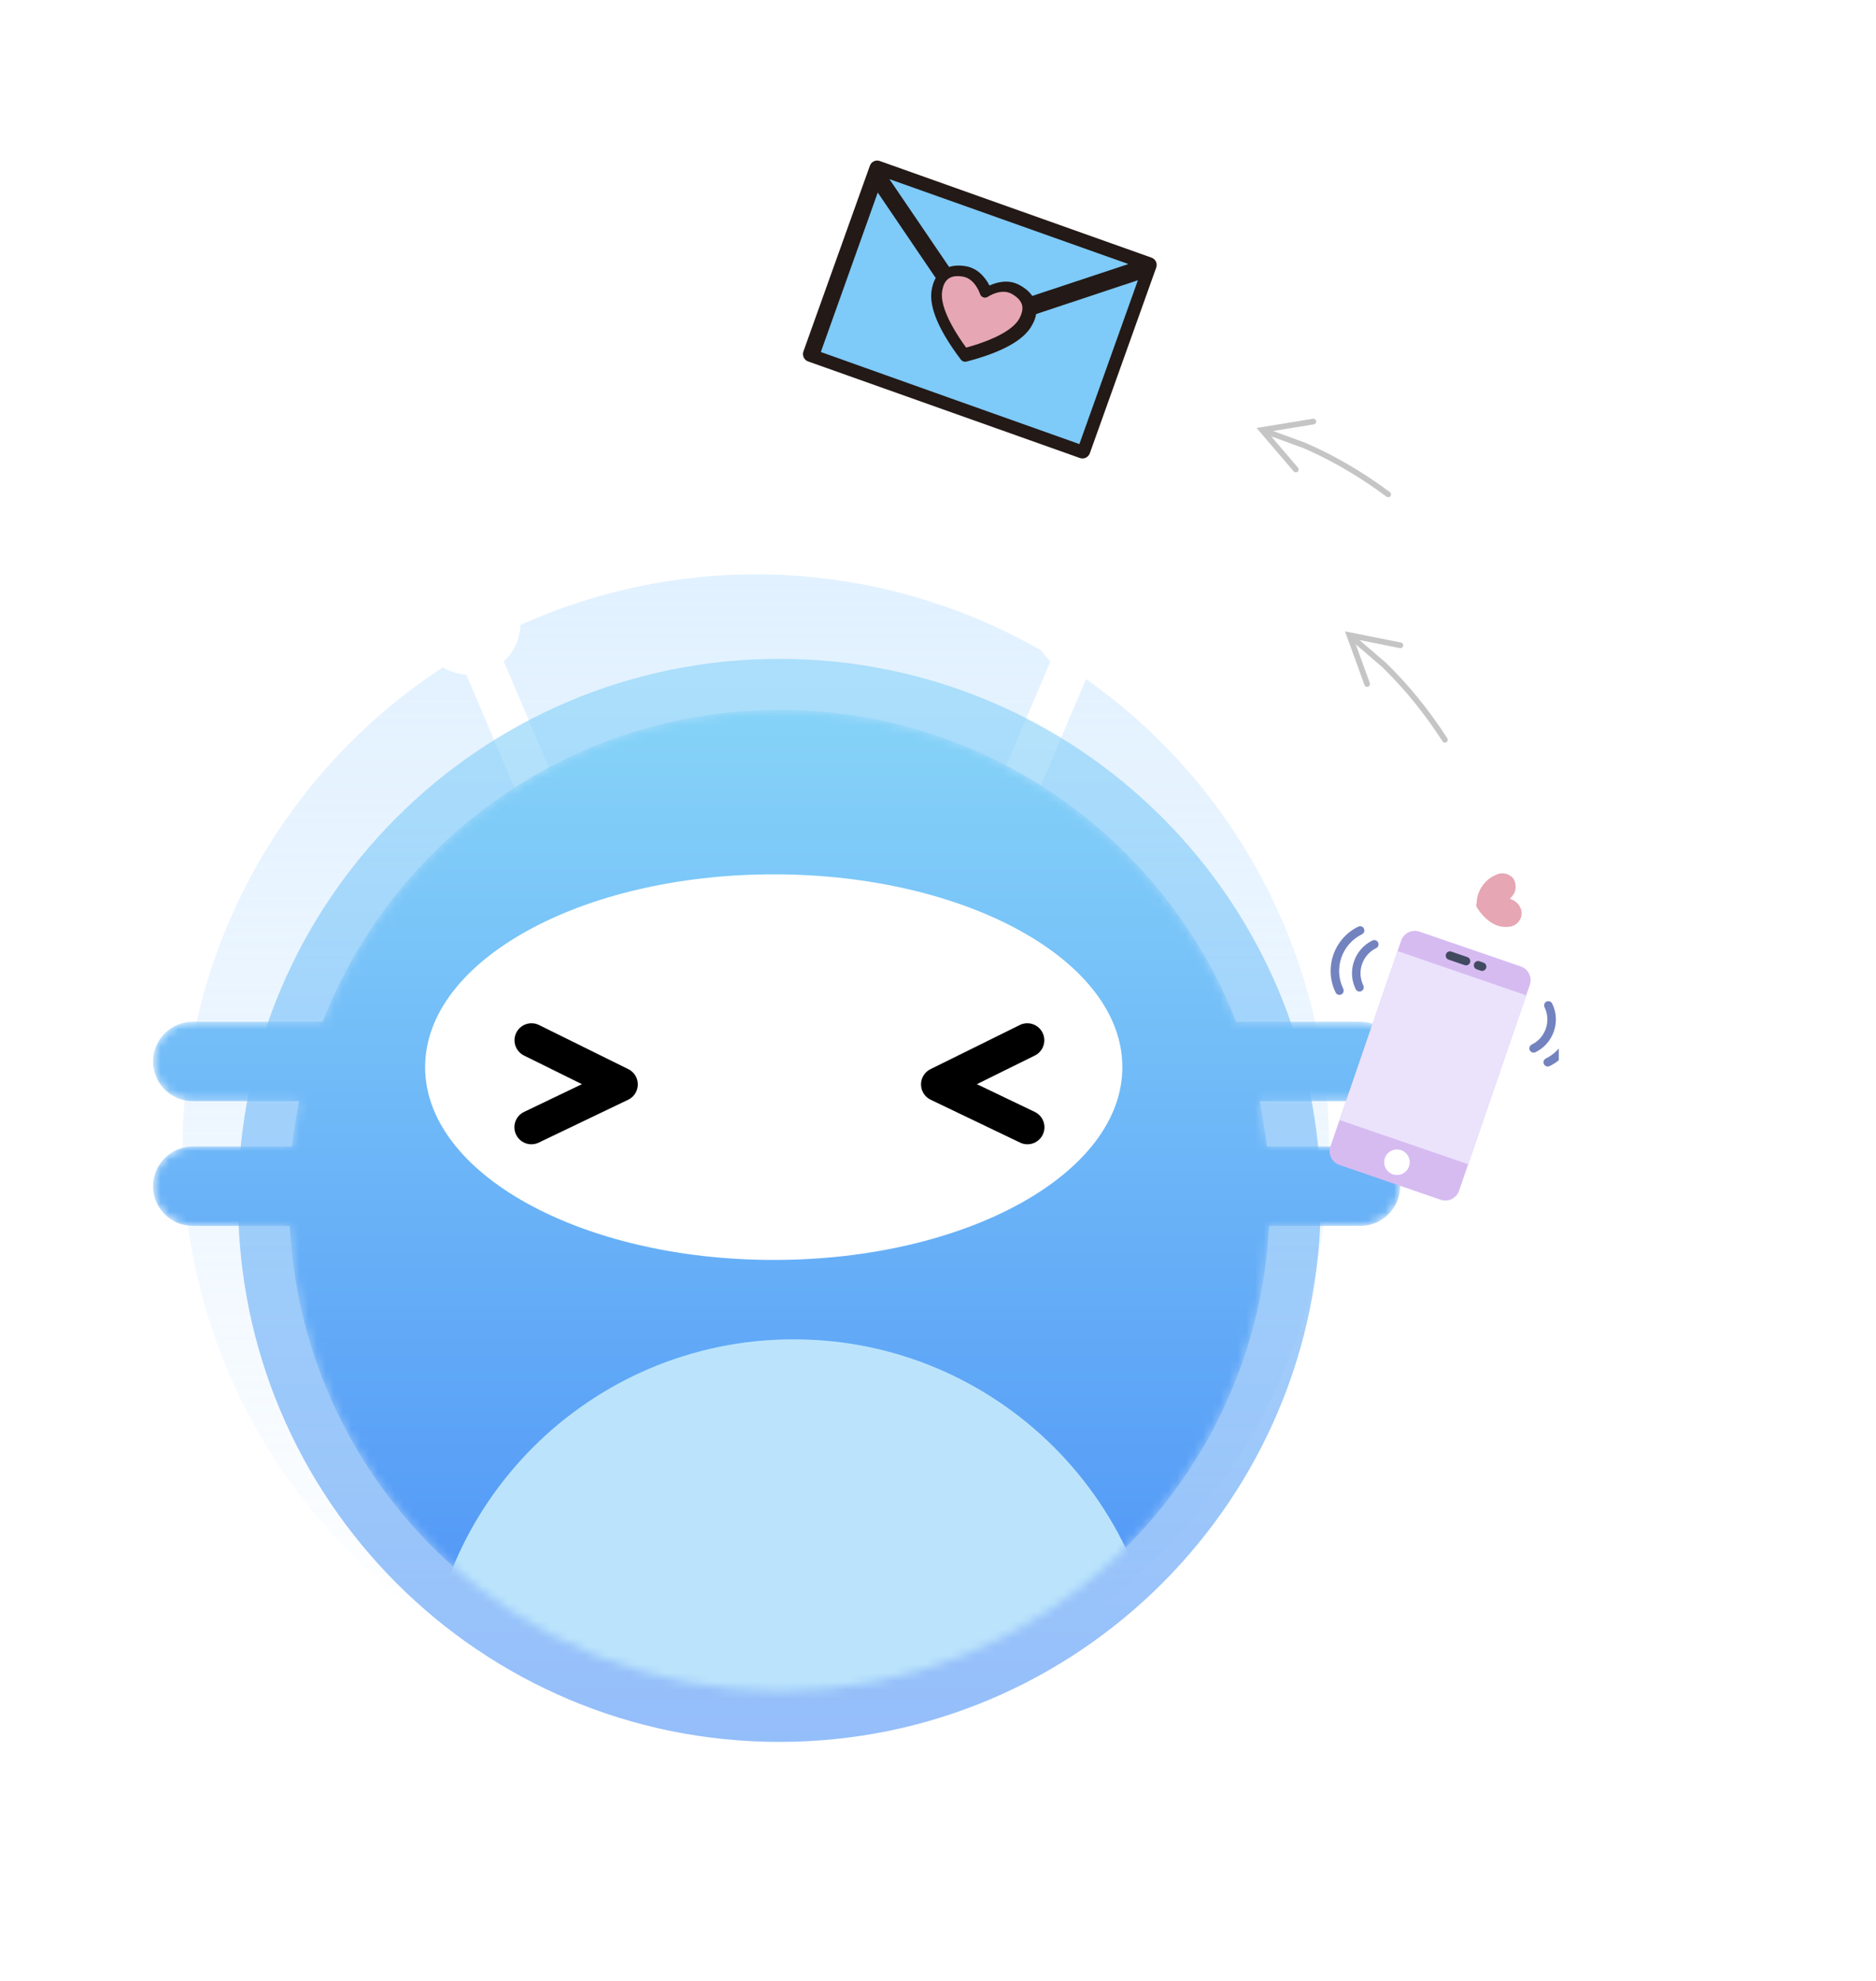<svg width="216" height="228" viewBox="0 0 216 228" fill="none" xmlns="http://www.w3.org/2000/svg">
<g clip-path="url(#clip0_102_1760)">
<circle cx="87.028" cy="132.108" r="66" transform="rotate(40.358 87.028 132.108)" fill="url(#paint0_linear_102_1760)"/>
<g filter="url(#filter0_d_102_1760)">
<path d="M56.863 73.427L52.658 75.212L59.543 91.432L63.748 89.647L56.863 73.427Z" fill="white"/>
<path d="M56.336 77.195C59.322 75.928 60.715 72.479 59.448 69.493C58.18 66.507 54.732 65.114 51.746 66.381C48.76 67.649 47.366 71.097 48.634 74.083C49.901 77.07 53.35 78.463 56.336 77.195Z" fill="white"/>
</g>
<g filter="url(#filter1_d_102_1760)">
<path d="M122.095 73.426L126.3 75.211L119.415 91.432L115.209 89.647L122.095 73.426Z" fill="white"/>
<path d="M122.622 77.195C119.636 75.928 118.242 72.479 119.51 69.493C120.777 66.507 124.226 65.114 127.212 66.381C130.198 67.649 131.591 71.097 130.324 74.083C129.056 77.07 125.608 78.463 122.622 77.195Z" fill="white"/>
</g>
<g filter="url(#filter2_f_102_1760)">
<path d="M89.74 200.491C124.164 200.491 152.069 172.586 152.069 138.163C152.069 103.74 124.164 75.834 89.74 75.834C55.317 75.834 27.412 103.74 27.412 138.163C27.412 172.586 55.317 200.491 89.74 200.491Z" fill="url(#paint1_linear_102_1760)" fill-opacity="0.6"/>
</g>
<mask id="mask0_102_1760" style="mask-type:alpha" maskUnits="userSpaceOnUse" x="17" y="81" width="145" height="114">
<path d="M89.74 81.708C113.666 81.708 134.115 96.591 142.335 117.604L156.637 117.604C159.161 117.604 161.206 119.65 161.206 122.173C161.206 124.696 159.161 126.741 156.637 126.741L145.039 126.741C145.391 128.455 145.665 130.196 145.858 131.962L156.637 131.963C159.161 131.963 161.206 134.008 161.206 136.531C161.206 139.054 159.161 141.1 156.637 141.1L146.12 141.1C144.592 170.914 119.934 194.617 89.74 194.617C59.547 194.617 34.889 170.914 33.361 141.1L22.191 141.1C19.667 141.1 17.622 139.054 17.622 136.531C17.622 134.008 19.667 131.963 22.191 131.963L33.622 131.962C33.815 130.196 34.09 128.455 34.442 126.741L22.191 126.741C19.667 126.741 17.622 124.696 17.622 122.173C17.622 119.65 19.667 117.604 22.191 117.604L37.146 117.604C45.366 96.591 65.815 81.708 89.74 81.708Z" fill="white"/>
</mask>
<g mask="url(#mask0_102_1760)">
<path d="M89.74 81.708C113.666 81.708 134.115 96.591 142.335 117.604L156.637 117.604C159.161 117.604 161.206 119.65 161.206 122.173C161.206 124.696 159.161 126.741 156.637 126.741L145.039 126.741C145.391 128.455 145.665 130.196 145.858 131.962L156.637 131.963C159.161 131.963 161.206 134.008 161.206 136.531C161.206 139.054 159.161 141.1 156.637 141.1L146.12 141.1C144.592 170.914 119.934 194.617 89.74 194.617C59.547 194.617 34.889 170.914 33.361 141.1L22.191 141.1C19.667 141.1 17.622 139.054 17.622 136.531C17.622 134.008 19.667 131.963 22.191 131.963L33.622 131.962C33.815 130.196 34.09 128.455 34.442 126.741L22.191 126.741C19.667 126.741 17.622 124.696 17.622 122.173C17.622 119.65 19.667 117.604 22.191 117.604L37.146 117.604C45.366 96.591 65.815 81.708 89.74 81.708Z" fill="url(#paint2_linear_102_1760)"/>
<path d="M91.372 238.998C114.801 238.998 133.795 220.005 133.795 196.575C133.795 173.146 114.801 154.153 91.372 154.153C67.943 154.153 48.95 173.146 48.95 196.575C48.95 220.005 67.943 238.998 91.372 238.998Z" fill="#BBE4FC"/>
</g>
<path d="M89.088 145.016C111.255 145.016 129.226 135.081 129.226 122.825C129.226 110.57 111.255 100.635 89.088 100.635C66.92 100.635 48.949 110.57 48.949 122.825C48.949 135.081 66.92 145.016 89.088 145.016Z" fill="white"/>
<path d="M118.283 119.734L108.003 124.813L118.297 129.746" stroke="black" stroke-width="3.916" stroke-linecap="round" stroke-linejoin="round"/>
<path d="M61.197 119.734L71.478 124.813L61.184 129.746" stroke="black" stroke-width="3.916" stroke-linecap="round" stroke-linejoin="round"/>
<path d="M165.877 138.09L154.216 134.081C153.345 133.782 152.882 132.834 153.181 131.963L161.327 108.266C161.626 107.396 162.574 106.933 163.445 107.232L175.105 111.24C175.523 111.383 175.867 111.687 176.061 112.085C176.255 112.482 176.283 112.94 176.14 113.358L167.995 137.054C167.851 137.473 167.547 137.817 167.15 138.011C166.753 138.205 166.295 138.233 165.877 138.09Z" fill="#D6BBF1"/>
<path d="M159.453 133.293C159.283 133.79 159.39 134.339 159.734 134.735C160.079 135.131 160.608 135.313 161.123 135.212C161.638 135.112 162.06 134.744 162.231 134.248C162.494 133.481 162.086 132.646 161.319 132.382C160.552 132.118 159.717 132.526 159.453 133.293Z" fill="white"/>
<path d="M168.639 111.088L166.787 110.451C166.531 110.363 166.395 110.085 166.483 109.829C166.571 109.573 166.85 109.437 167.105 109.525L168.957 110.162C169.122 110.219 169.245 110.359 169.278 110.531C169.312 110.703 169.251 110.879 169.119 110.994C168.987 111.109 168.804 111.144 168.639 111.088ZM170.49 111.724L170.027 111.565C169.772 111.477 169.636 111.199 169.724 110.943C169.812 110.687 170.09 110.551 170.346 110.639L170.809 110.798C170.974 110.855 171.096 110.996 171.13 111.167C171.163 111.339 171.103 111.516 170.971 111.63C170.839 111.745 170.656 111.781 170.49 111.724Z" fill="#424A60"/>
<path d="M178.047 122.728C177.859 122.664 177.729 122.493 177.716 122.296C177.704 122.098 177.813 121.912 177.991 121.826C180.315 120.691 181.282 117.876 180.147 115.552C180.07 115.395 180.083 115.209 180.181 115.064C180.279 114.919 180.446 114.837 180.621 114.849C180.795 114.861 180.95 114.965 181.027 115.122C182.399 117.932 181.23 121.333 178.42 122.705C178.304 122.763 178.169 122.771 178.047 122.728Z" fill="#7383BF"/>
<path d="M176.415 121.132C176.228 121.068 176.097 120.897 176.085 120.7C176.073 120.502 176.181 120.316 176.36 120.23C177.129 119.854 177.706 119.2 177.986 118.388C178.265 117.576 178.211 116.705 177.836 115.935C177.759 115.778 177.772 115.592 177.87 115.447C177.967 115.302 178.135 115.22 178.309 115.232C178.484 115.244 178.639 115.348 178.715 115.506C179.206 116.51 179.275 117.647 178.911 118.706C178.547 119.765 177.794 120.619 176.789 121.109C176.673 121.167 176.538 121.175 176.415 121.132ZM154.062 114.484C153.939 114.442 153.838 114.353 153.782 114.236C152.41 111.427 153.579 108.026 156.388 106.654C156.545 106.577 156.731 106.59 156.876 106.687C157.021 106.785 157.103 106.953 157.091 107.127C157.079 107.302 156.975 107.456 156.818 107.533C154.494 108.668 153.526 111.482 154.661 113.807C154.749 113.985 154.72 114.198 154.589 114.346C154.458 114.495 154.25 114.549 154.062 114.484Z" fill="#7383BF"/>
<path d="M156.374 114.101C156.251 114.059 156.15 113.97 156.093 113.853C155.602 112.849 155.533 111.712 155.897 110.653C156.261 109.593 157.015 108.74 158.019 108.249C158.176 108.173 158.362 108.186 158.507 108.283C158.653 108.381 158.734 108.549 158.722 108.723C158.71 108.898 158.606 109.052 158.449 109.129C157.68 109.504 157.102 110.159 156.823 110.971C156.544 111.783 156.597 112.654 156.973 113.424C157.06 113.601 157.031 113.814 156.9 113.963C156.769 114.111 156.561 114.166 156.374 114.101Z" fill="#7383BF"/>
<path d="M160.914 109.468L175.727 114.559L169.044 134.002L154.231 128.91L160.914 109.468Z" fill="#EBE3FC"/>
<path d="M173.901 103.383C173.885 103.398 173.878 103.421 173.883 103.442C173.888 103.463 173.905 103.48 173.926 103.486C175.233 103.908 175.671 105.483 174.582 106.351C174.399 106.485 174.191 106.581 173.971 106.634C172.189 106.983 170.901 105.737 170.076 104.501C169.963 104.331 169.941 104.116 170.017 103.927C170.035 103.417 170.16 102.916 170.384 102.457C170.497 102.225 170.633 102.005 170.791 101.802C170.95 101.597 171.13 101.409 171.329 101.244C171.601 101.022 171.903 100.839 172.226 100.702C172.918 100.341 173.768 100.522 174.253 101.133C174.548 101.632 174.589 102.241 174.364 102.775C174.238 102.998 174.082 103.203 173.901 103.383Z" fill="#E6A6B3"/>
</g>
<path d="M112.764 38.32C112.41 38.436 112.023 38.306 111.811 38.001L101.073 22.16C99.466 26.646 94.971 39.236 94.508 40.522C96.075 41.079 122.72 50.557 124.279 51.113C124.752 49.773 129.603 36.203 131.019 32.249L112.764 38.32Z" fill="#FEFEFE"/>
<path d="M129.893 30.794C124.707 28.949 106.219 22.392 102.376 21.023C104.696 24.432 112.302 35.62 112.867 36.445C113.768 36.146 125.508 32.245 129.893 30.794Z" fill="#FEFEFE"/>
<path d="M132.587 29.655L101.295 18.532C101.071 18.452 100.825 18.465 100.611 18.567C100.397 18.67 100.233 18.853 100.156 19.076L92.501 40.459C92.343 40.925 92.582 41.438 93.049 41.602L124.338 52.718C124.799 52.883 125.313 52.639 125.48 52.174L133.128 30.79C133.292 30.328 133.051 29.82 132.587 29.654" fill="#231916"/>
<path d="M94.508 40.518C94.965 39.233 99.465 26.641 101.062 22.159L111.808 37.997C112.018 38.306 112.409 38.437 112.763 38.319L131.019 32.251C129.609 36.197 124.759 49.773 124.278 51.113C122.71 50.565 96.068 41.078 94.508 40.517" fill="#7ECAF8"/>
<path d="M129.921 30.392C125.534 31.846 113.797 35.743 112.887 36.038C112.322 35.219 104.723 24.033 102.404 20.617C106.249 21.987 124.733 28.551 129.921 30.392Z" fill="#7ECAF8"/>
<path d="M113.925 32.866C113.53 32.09 112.696 30.908 111.226 30.644C110.118 30.453 109.2 30.613 108.505 31.124C107.824 31.624 107.41 32.421 107.253 33.485C106.981 35.4 108.117 38.059 110.628 41.384C110.777 41.583 111.034 41.679 111.277 41.617C115.292 40.572 117.812 39.203 118.776 37.517C118.89 37.316 118.989 37.125 119.074 36.929C119.362 36.211 119.423 35.527 119.24 34.889C119.007 34.048 118.389 33.355 117.395 32.813C116.084 32.093 114.708 32.502 113.925 32.866Z" fill="#231916"/>
<path d="M113.217 34.223C113.395 34.287 113.592 34.26 113.748 34.152C113.766 34.138 115.257 33.143 116.483 33.818C117.142 34.188 117.536 34.612 117.674 35.096C117.768 35.444 117.729 35.837 117.549 36.272C117.488 36.421 117.419 36.565 117.342 36.706C116.63 37.956 114.461 39.121 111.239 40.01C109.26 37.288 108.266 35.003 108.47 33.566C108.51 33.279 108.574 33.026 108.66 32.807C108.787 32.491 108.969 32.251 109.192 32.083C109.586 31.794 110.162 31.71 110.894 31.842C112.268 32.086 112.834 33.812 112.839 33.827C112.897 34.012 113.038 34.161 113.217 34.223Z" fill="#E6A6B3"/>
<path d="M151.539 48.469C151.565 48.628 151.473 48.778 151.327 48.83L151.27 48.844L146.586 49.608L150.299 50.967C153.629 52.405 156.874 54.297 160.032 56.642C160.177 56.749 160.207 56.953 160.1 57.098C159.992 57.243 159.788 57.273 159.643 57.166C156.708 54.986 153.7 53.205 150.633 51.826L150.057 51.573L146.362 50.221L149.448 53.827C149.552 53.948 149.551 54.125 149.453 54.245L149.412 54.287C149.29 54.391 149.114 54.39 148.994 54.292L148.952 54.251L145.057 49.699L144.68 49.259L145.252 49.165L151.165 48.2C151.343 48.171 151.51 48.292 151.539 48.469Z" fill="#C5C5C5"/>
<path d="M161.56 74.339C161.529 74.496 161.39 74.604 161.235 74.602L161.176 74.595L156.523 73.665L159.522 76.241C162.134 78.758 164.507 81.669 166.64 84.974C166.738 85.125 166.695 85.327 166.543 85.425C166.392 85.523 166.19 85.479 166.092 85.328C164.11 82.256 161.919 79.531 159.532 77.163L159.083 76.724L156.098 74.16L157.72 78.62C157.775 78.77 157.712 78.935 157.578 79.013L157.525 79.038C157.374 79.093 157.21 79.03 157.132 78.896L157.107 78.843L155.059 73.213L154.861 72.668L155.43 72.781L161.304 73.955C161.481 73.99 161.596 74.162 161.56 74.339Z" fill="#C5C5C5"/>
<defs>
<filter id="filter0_d_102_1760" x="42.292" y="60.039" width="27.331" height="37.267" filterUnits="userSpaceOnUse" color-interpolation-filters="sRGB">
<feFlood flood-opacity="0" result="BackgroundImageFix"/>
<feColorMatrix in="SourceAlpha" type="matrix" values="0 0 0 0 0 0 0 0 0 0 0 0 0 0 0 0 0 0 127 0" result="hardAlpha"/>
<feOffset/>
<feGaussianBlur stdDeviation="2.937"/>
<feColorMatrix type="matrix" values="0 0 0 0 1 0 0 0 0 1 0 0 0 0 1 0 0 0 0.5 0"/>
<feBlend mode="normal" in2="BackgroundImageFix" result="effect1_dropShadow_102_1760"/>
<feBlend mode="normal" in="SourceGraphic" in2="effect1_dropShadow_102_1760" result="shape"/>
</filter>
<filter id="filter1_d_102_1760" x="109.335" y="60.039" width="27.331" height="37.267" filterUnits="userSpaceOnUse" color-interpolation-filters="sRGB">
<feFlood flood-opacity="0" result="BackgroundImageFix"/>
<feColorMatrix in="SourceAlpha" type="matrix" values="0 0 0 0 0 0 0 0 0 0 0 0 0 0 0 0 0 0 127 0" result="hardAlpha"/>
<feOffset/>
<feGaussianBlur stdDeviation="2.937"/>
<feColorMatrix type="matrix" values="0 0 0 0 1 0 0 0 0 1 0 0 0 0 1 0 0 0 0.5 0"/>
<feBlend mode="normal" in2="BackgroundImageFix" result="effect1_dropShadow_102_1760"/>
<feBlend mode="normal" in="SourceGraphic" in2="effect1_dropShadow_102_1760" result="shape"/>
</filter>
<filter id="filter2_f_102_1760" x="18.275" y="66.697" width="142.931" height="142.931" filterUnits="userSpaceOnUse" color-interpolation-filters="sRGB">
<feFlood flood-opacity="0" result="BackgroundImageFix"/>
<feBlend mode="normal" in="SourceGraphic" in2="BackgroundImageFix" result="shape"/>
<feGaussianBlur stdDeviation="4.569" result="effect1_foregroundBlur_102_1760"/>
</filter>
<linearGradient id="paint0_linear_102_1760" x1="28.528" y1="70.608" x2="122.028" y2="180.608" gradientUnits="userSpaceOnUse">
<stop stop-color="#AFD9FF" stop-opacity="0.4"/>
<stop offset="1" stop-color="#8FC9FF" stop-opacity="0"/>
</linearGradient>
<linearGradient id="paint1_linear_102_1760" x1="89.74" y1="75.834" x2="89.74" y2="200.491" gradientUnits="userSpaceOnUse">
<stop stop-color="#86D3F8"/>
<stop offset="1" stop-color="#4D92F7"/>
</linearGradient>
<linearGradient id="paint2_linear_102_1760" x1="89.414" y1="81.708" x2="89.414" y2="194.617" gradientUnits="userSpaceOnUse">
<stop stop-color="#86D3F8"/>
<stop offset="1" stop-color="#4D92F7"/>
</linearGradient>
<clipPath id="clip0_102_1760">
<rect width="179.48" height="221.903" fill="white" transform="translate(0 6)"/>
</clipPath>
</defs>
</svg>
